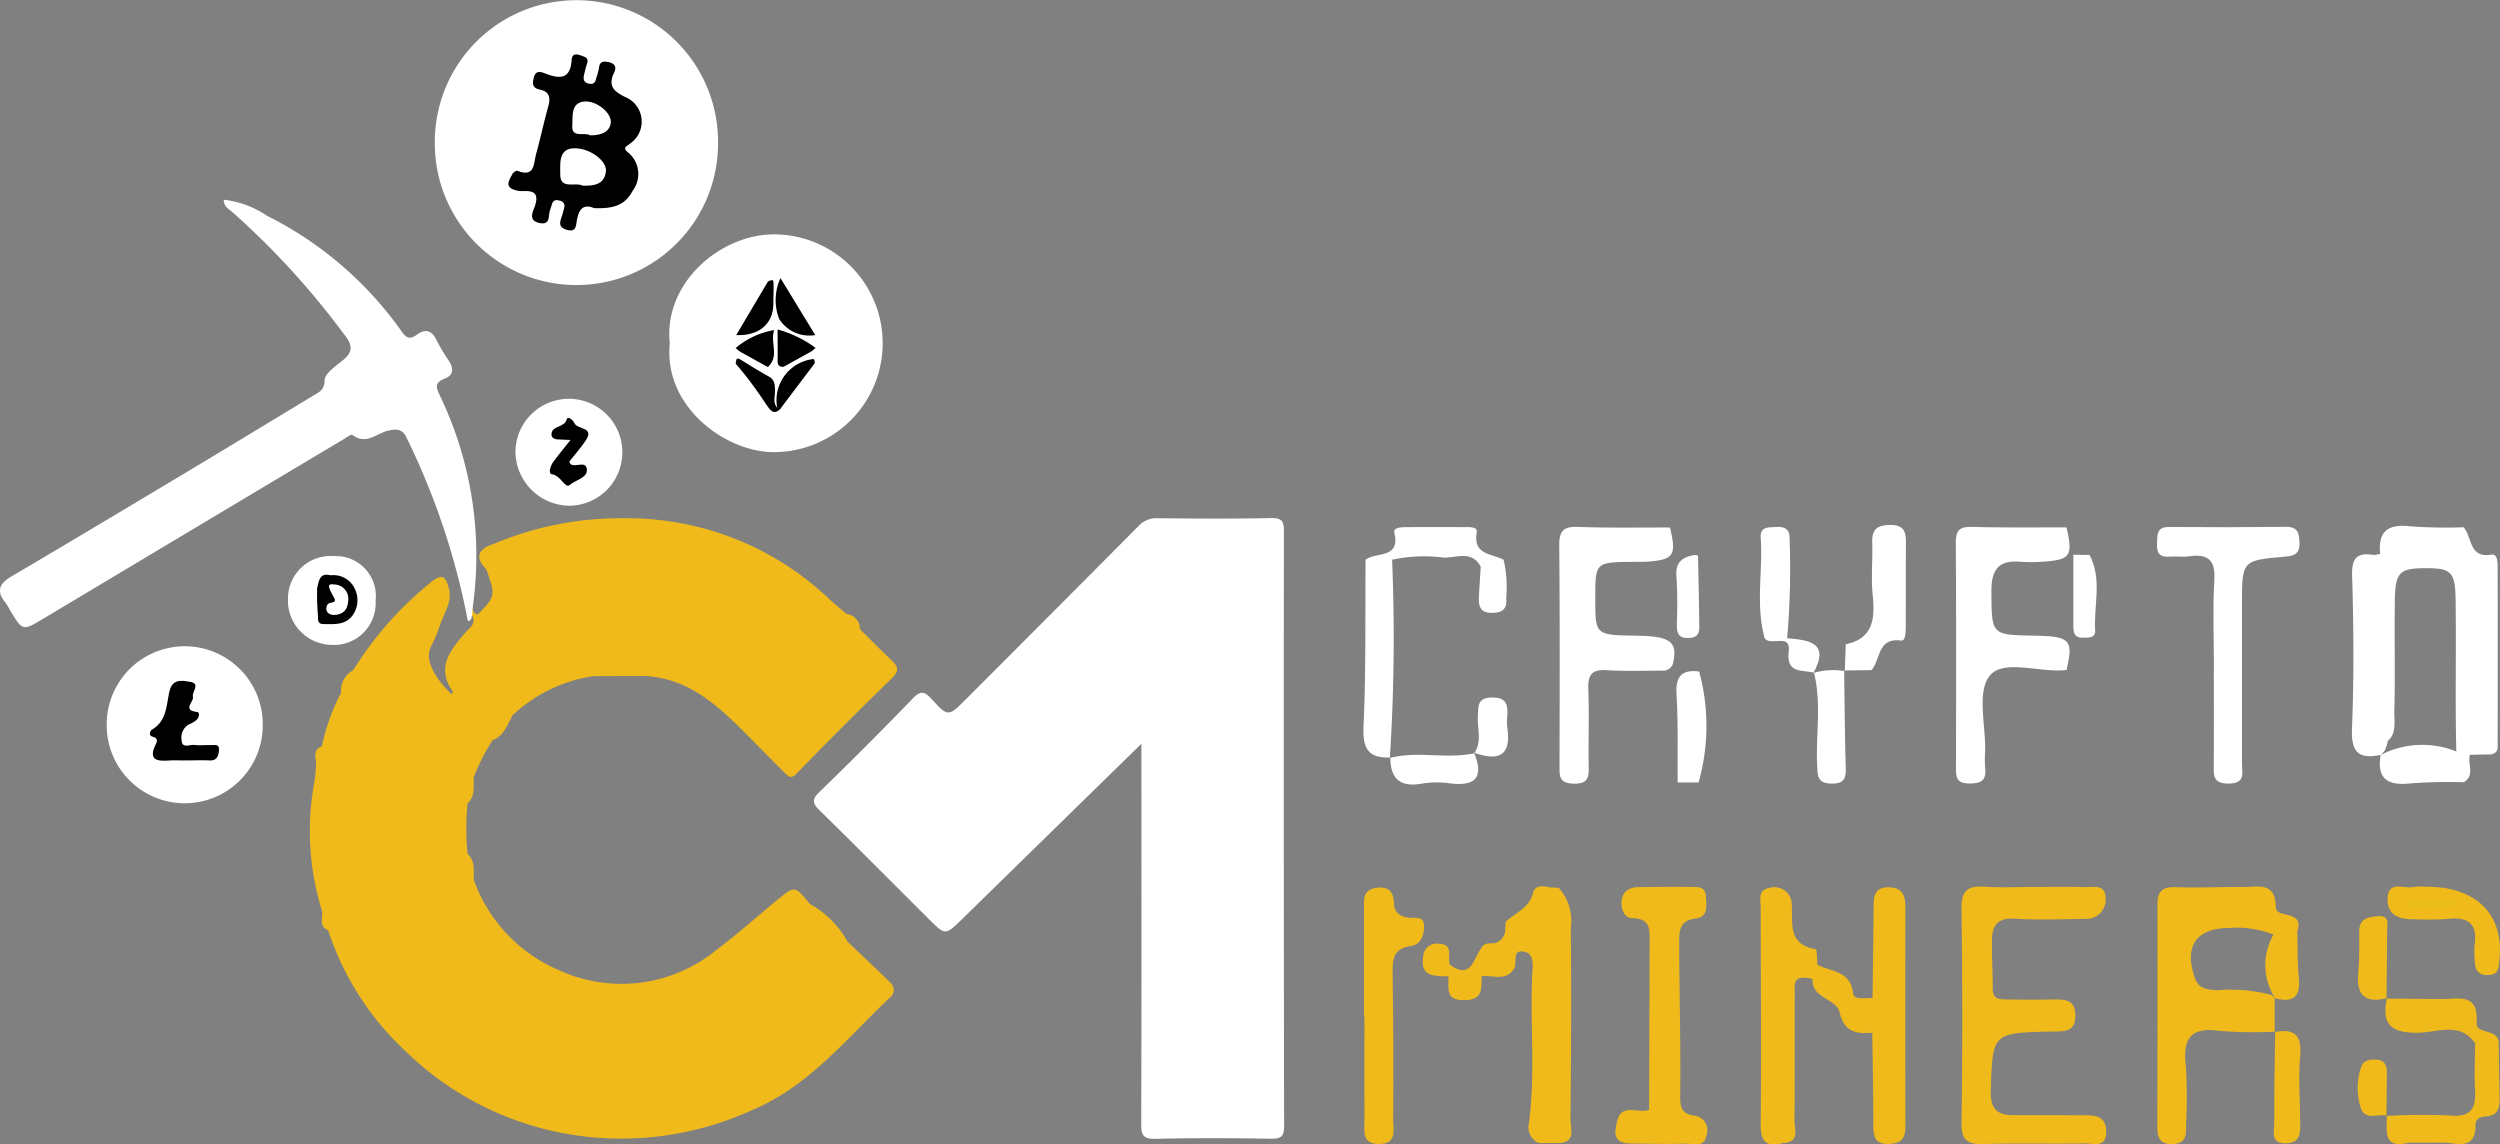 <svg xmlns="http://www.w3.org/2000/svg" xmlns:xlink="http://www.w3.org/1999/xlink" width="129.561" height="59.309" viewBox="0 0 129.561 59.309">
  <rect x="0" y="0" width="129.561" height="59.309" fill="#808080" stroke="none"/>
  <defs>
    <clipPath id="clip-path">
      <rect id="Rectangle_3428" data-name="Rectangle 3428" width="129.561" height="59.309" fill="none"/>
    </clipPath>
  </defs>
  <g id="Group_12553" data-name="Group 12553" transform="translate(0 0.004)">
    <g id="Group_12552" data-name="Group 12552" transform="translate(0 -0.004)" clip-path="url(#clip-path)">
      <path id="Path_37615" data-name="Path 37615" d="M354.029,575.912a7.792,7.792,0,0,0-4.2,2.036,4.4,4.4,0,0,0-1.022,1.276,10.117,10.117,0,0,0-.993,1.961c-.291.4-.06.917-.31,1.324a13.628,13.628,0,0,0,0,2.615c.251.405.015.927.315,1.321a8.011,8.011,0,0,0,4.41,4.7,7.769,7.769,0,0,0,8.092-.976c1.112-.839,2.156-1.769,3.232-2.656.91-.749.911-.748,1.685.2.643.668,1.315,1.306,1.964,1.969.739.7,1.483,1.4,2.215,2.115a.5.5,0,0,1-.045.791c-2.235,2.114-4.181,4.588-7.134,5.82a16.311,16.311,0,0,1-9.436,1.251,15.913,15.913,0,0,1-8.489-4.289,14.94,14.94,0,0,1-4.039-6.3c-.285-.276-.021-.726-.315-1a13.93,13.93,0,0,1-.4-6.636,8.009,8.009,0,0,0,.094-.886c.161-.315.047-.711.3-1a10.886,10.886,0,0,1,1-2.78c.193-.4.425-.776.629-1.168A18.124,18.124,0,0,1,345.667,571c.6-.469.722-.135.861.333.215.723-.257,1.317-.455,1.94a7.42,7.42,0,0,1-.461,1.1c-.329.641.107,1.543,1.058,2.469.031-.034.095-.09.09-.1-.913-1.261-.159-2.162.63-3.083.2-.234.593-.459.353-.894-.24-.065-.178-.254-.1-.368s.156-.065.116.082c.08.147.214.329.357.163.317-.37.778-.7.67-1.281a7.864,7.864,0,0,0-.313-.983.87.87,0,0,1,.345-1.3,16.954,16.954,0,0,1,6.963-1.347,15.177,15.177,0,0,1,10.4,4.122c.311.293.645.562.969.842a5.163,5.163,0,0,1,.688.782c.552.545,1.1,1.1,1.658,1.631.337.32.384.541,0,.914q-2.5,2.423-4.928,4.929c-.267.276-.4.2-.581.019-.688-.683-1.363-1.378-2.047-2.064-1.469-1.474-2.979-2.877-5.225-3a5.813,5.813,0,0,0-2.681.007" transform="translate(-323.274 -540.872)" fill="#f0bb1a"/>
      <path id="Path_37616" data-name="Path 37616" d="M908.905,579.471q-4.646,4.541-9.265,9.06c-.891.872-.883.881-1.754.013-1.875-1.871-3.742-3.75-5.632-5.606-.356-.35-.467-.552-.042-.963q2.472-2.394,4.863-4.87c.4-.412.609-.34.96.042.85.929.875.916,1.751.04q4.488-4.489,8.963-8.992a1.246,1.246,0,0,1,.991-.417c1.966.02,3.933.032,5.9-.008.565-.011.655.181.654.688q-.016,15.4.011,30.809c0,.542-.147.675-.675.667-1.993-.031-3.988-.041-5.981.006-.633.015-.751-.174-.749-.77.021-6.337.011-12.673.009-19.01,0-.264,0-.527,0-.691" transform="translate(-849.757 -540.921)" fill="#fff"/>
      <path id="Path_37617" data-name="Path 37617" d="M491.237,7.432a7.339,7.339,0,1,1-14.676-.174,7.338,7.338,0,1,1,14.676.174" transform="translate(-454.025 0.004)" fill="#fff"/>
      <path id="Path_37618" data-name="Path 37618" d="M24.484,240.239q-.008.143-.016.287c-.027.077-.034.174-.086.227-.144.147-.152,0-.167-.1a37.512,37.512,0,0,0-3.106-9.256c-.224-.508-.47-.557-.968-.451-.605.128-1.166.776-1.873.224-.062-.049-.325.143-.485.239q-7.751,4.628-15.5,9.263c-1.108.664-1.1.68-1.75-.394a3.557,3.557,0,0,0-.255-.42c-.483-.593-.32-.979.316-1.353,3.1-1.825,6.191-3.675,9.278-5.525,2.127-1.275,4.245-2.565,6.369-3.847.3-.184.575-.278.584-.8.006-.339.546-.706.9-.993.539-.435.6-.761.124-1.359a41.4,41.4,0,0,0-5.829-6.377c-.172-.143-.423-.27-.425-.62a4.977,4.977,0,0,1,2.242.832,18.848,18.848,0,0,1,6.982,6c.247.361.441.412.78.165.454-.33.787-.226,1.031.293a8.82,8.82,0,0,0,.629,1.053c.258.395.254.75-.214.928-.586.223-.417.515-.222.933a19.157,19.157,0,0,1,1.657,11.042" transform="translate(0 -208.633)" fill="#fff"/>
      <path id="Path_37619" data-name="Path 37619" d="M733.491,262.47c-.342-3.142,2.648-5.7,5.486-5.653a5.643,5.643,0,0,1-.053,11.285c-2.478.035-5.771-2.321-5.433-5.632" transform="translate(-698.779 -244.671)" fill="#fff"/>
      <path id="Path_37620" data-name="Path 37620" d="M125.068,711.341a4.044,4.044,0,1,1-8.085-.058,4.043,4.043,0,0,1,8.085.058" transform="translate(-111.451 -673.833)" fill="#fff"/>
      <path id="Path_37621" data-name="Path 37621" d="M567.615,442.535a2.83,2.83,0,0,1-2.724-2.8,2.77,2.77,0,1,1,2.724,2.8" transform="translate(-538.178 -416.327)" fill="#fff"/>
      <path id="Path_37622" data-name="Path 37622" d="M320.11,611.635a2.164,2.164,0,0,1-2.289,2.3,2.305,2.305,0,0,1-2.253-2.4,2.21,2.21,0,0,1,2.392-2.2,2.069,2.069,0,0,1,2.151,2.3" transform="translate(-300.645 -580.514)" fill="#fff"/>
      <path id="Path_37623" data-name="Path 37623" d="M650.352,734.232c.057-.284.282-.315.5-.279.725.123,1.524-.346,2.186.272l-2.681.007" transform="translate(-619.597 -699.191)" fill="#f0bb1a"/>
      <path id="Path_37624" data-name="Path 37624" d="M889.429,992.522a6.092,6.092,0,0,1-1.964-1.969,5.025,5.025,0,0,1,1.964,1.969" transform="translate(-845.497 -943.71)" fill="#f0bb1a"/>
      <path id="Path_37625" data-name="Path 37625" d="M539.9,785.3c-.061-.747.543-.962,1.022-1.276-.27.482-.432,1.051-1.022,1.276" transform="translate(-514.361 -746.947)" fill="#f0bb1a"/>
      <path id="Path_37626" data-name="Path 37626" d="M525.934,596.325a1.613,1.613,0,0,0-.346,1.3c-.575-.585-.459-1.022.346-1.3" transform="translate(-500.391 -568.125)" fill="#f0bb1a"/>
      <path id="Path_37627" data-name="Path 37627" d="M374.471,734.513a1.212,1.212,0,0,1-.629,1.168,1.178,1.178,0,0,1,.629-1.168" transform="translate(-356.163 -699.778)" fill="#f0bb1a"/>
      <path id="Path_37628" data-name="Path 37628" d="M512.045,937.087c-.6-.323-.234-.875-.315-1.321.4.371.313.856.315,1.321" transform="translate(-487.496 -891.514)" fill="#f0bb1a"/>
      <path id="Path_37629" data-name="Path 37629" d="M511.739,853.8c.068-.45-.263-.993.31-1.324,0,.466.091.952-.31,1.324" transform="translate(-487.505 -812.164)" fill="#f0bb1a"/>
      <path id="Path_37630" data-name="Path 37630" d="M352.675,998.171c.558.19.227.661.315,1-.518-.2-.249-.654-.315-1" transform="translate(-335.985 -950.967)" fill="#f0bb1a"/>
      <path id="Path_37631" data-name="Path 37631" d="M345.92,817.988a1.14,1.14,0,0,1-.3,1c.039-.351-.246-.8.3-1" transform="translate(-329.239 -779.305)" fill="#f0bb1a"/>
      <path id="Path_37632" data-name="Path 37632" d="M928.433,673.616c-.33-.172-.639-.362-.688-.782a.77.77,0,0,1,.688.782" transform="translate(-883.872 -641.016)" fill="#f0bb1a"/>
      <path id="Path_37633" data-name="Path 37633" d="M561.568,67.526c-.6-.245-.8.145-.886.7-.042.262-.053.555-.493.436s-.4-.363-.286-.678c.054-.154.094-.313.134-.471a.277.277,0,0,0-.225-.365c-.169-.05-.326-.053-.4.148-.038.1-.059.211-.1.31-.122.281.045.819-.55.7-.641-.133-.326-.622-.233-.914.3-.949-.546-.694-.861-.752-.76-.141-.527-.495-.306-.89.043-.077.2-.174.253-.151.908.362.832-.388.963-.862.225-.814.4-1.643.626-2.456.124-.437.094-.78-.4-.881-.419-.086-.431-.3-.341-.642.1-.389.379-.284.58-.205.742.29,1.315.325,1.378-.7.019-.314.221-.328.465-.235.2.076.444.108.331.432-.063.179-.1.367-.148.552-.059.24-.032.432.265.485.266.048.323-.119.369-.321a3.272,3.272,0,0,0,.132-.471c.024-.345.2-.393.495-.331.315.067.433.244.3.526-.315.661-.1.959.56,1.282a1.377,1.377,0,0,1,.263,2.413c-.146.137-.438.195-.112.461a1.436,1.436,0,0,1,.242,1.986c-.363.7-.911.947-2.009.9" transform="translate(-530.796 -56.747)"/>
      <path id="Path_37634" data-name="Path 37634" d="M806.753,307.459l1.647-2.781c.179-.276.332-.221.458.041a2.177,2.177,0,0,1-1.876,2.989c-.145,0-.256-.07-.229-.249" transform="translate(-768.597 -290.096)"/>
      <path id="Path_37635" data-name="Path 37635" d="M850.409,304.769l1.8,2.95c0,.056.013.14-.014.15a1.668,1.668,0,0,1-2.031-1.322c-.007-.485,0-.97,0-1.455,0-.164,0-.334.241-.322" transform="translate(-809.961 -290.356)"/>
      <path id="Path_37636" data-name="Path 37636" d="M805.036,299.233a2.719,2.719,0,0,0-.069,2.114,1.846,1.846,0,0,0,1.873.836c.191.217.314.436.016.665-.652-.033-1.132-.512-1.753-.674a5,5,0,0,0,.135,1.753.54.54,0,0,1-.873.035.2.2,0,0,1-.015-.077c.12-.518.405-1.2.025-1.521s-.895.258-1.352.438a1.518,1.518,0,0,1-.315.059c-.305-.242-.136-.459.035-.677,1.19.048,1.925-.583,1.924-1.649,0-.353.023-.707.007-1.059-.012-.26-.179-.083-.284-.073.117-.432.289-.656.647-.169" transform="translate(-764.588 -284.819)" fill="#fff"/>
      <path id="Path_37637" data-name="Path 37637" d="M806.11,362.633a4.175,4.175,0,0,1,2-.936c-.221.655.293,1.351-.329,1.916a2.018,2.018,0,0,1-1.474-.818l-.192-.162" transform="translate(-767.989 -344.592)"/>
      <path id="Path_37638" data-name="Path 37638" d="M800.917,384.58l1.474.818a.561.561,0,0,0,.83-.016,1.493,1.493,0,0,1,1.475-.818c.11.2.9.253.137.639-.935.379-1.906.725-1.781,2.036.01.106-.076.2-.139.29-.28.065-.352-.162-.341-.327.083-1.32-.939-1.592-1.843-1.981-.644-.421.04-.453.188-.642" transform="translate(-762.604 -366.378)" fill="#fff"/>
      <path id="Path_37639" data-name="Path 37639" d="M853.938,362.171l-1.475.818c-.247.026-.324-.092-.319-.329.012-.508,0-1.017,0-1.6a5.892,5.892,0,0,1,1.968.954l-.178.159" transform="translate(-811.846 -343.984)"/>
      <path id="Path_37640" data-name="Path 37640" d="M806.195,393.188c.04-.131-.012-.375.267-.2.484.3.967.6,1.462.874.286.161.3.4.311.687.014.31-.132.649.116.931a.133.133,0,0,1,.2.013c-.4.435-.58.064-.793-.218a18.8,18.8,0,0,0-1.561-2.083" transform="translate(-768.07 -374.343)"/>
      <path id="Path_37641" data-name="Path 37641" d="M851.8,396.036l-.2-.013a2.154,2.154,0,0,1,1.809-2.516c.153-.044.13.113.138.209l-1.75,2.319" transform="translate(-811.325 -374.891)"/>
      <path id="Path_37642" data-name="Path 37642" d="M166.069,750.242c-.245,0-.49-.012-.734,0-.623.038-1.194.048-.749-.854.074-.149.088-.31-.153-.369-.279-.068-.12-.338-.063-.37.78-.441.754-1.271.913-1.972s.674-.569,1.069-.508c.567.089.09.512.151.773s-.572.693.21.789c.184.022.092.3-.013.405a1.44,1.44,0,0,1-.418.244.787.787,0,0,0-.359.85c.029.4.428.179.662.209.267.035.543,0,.814.01.2.007.491-.093.454.272-.027.273-.1.538-.481.521-.434-.019-.87,0-1.3,0" transform="translate(-156.505 -710.833)"/>
      <path id="Path_37643" data-name="Path 37643" d="M603.6,459.147c-.3-.013-.488-.023-.673-.029s-.335-.1-.315-.292c.048-.445.679-.3.792-.762.036-.149.316.015.4.217.145.333,1.064.185.578.9-.258.381-.566.728-.849,1.086.03.058.042.118.078.141.265.171.853-.237.832.333-.014.38-.594.483-.89.741-.233.2-.464-.507-.923-.558-.2-.022-.077-.435.07-.636.255-.349.532-.682.9-1.144" transform="translate(-574.031 -436.346)"/>
      <path id="Path_37644" data-name="Path 37644" d="M347.629,629.914a1.215,1.215,0,0,1,1.252.7,1.346,1.346,0,0,1-.127,1.392c-.382.5-.949.437-1.492.436-.282,0-.3-.19-.285-.382a12.117,12.117,0,0,1-.048-1.473c.107-.55.207-.786.7-.674" transform="translate(-330.493 -600.099)"/>
      <path id="Path_37645" data-name="Path 37645" d="M615.085,164.438c-.344-.2-1.178.232-1.157-.592.011-.445-.123-1.277.635-1.34.852-.071,1.788.645,1.734,1.176-.069.674-.572.779-1.212.756" transform="translate(-584.894 -154.817)" fill="#fff"/>
      <path id="Path_37646" data-name="Path 37646" d="M628.02,112.853c-.268-.178-.968.17-.914-.5.033-.423-.1-1.141.562-1.242s1.458.57,1.434,1.055c-.021.443-.4.7-1.081.692" transform="translate(-597.447 -105.843)" fill="#fff"/>
      <path id="Path_37647" data-name="Path 37647" d="M358.712,641.127c-.022.38-.131.688-.566.774s-.691-.167-.52-.508c.087-.173.519-.048.359-.343-.363-.67-.383-.761.055-.706a.738.738,0,0,1,.672.783" transform="translate(-340.662 -610.05)" fill="#fff"/>
      <path id="Path_37648" data-name="Path 37648" d="M2153.47,971.614c.867,0,1.734-.021,2.6.008.436.015,1.077-.181,1.077.579a1,1,0,0,1-1.091,1.065c-1.2.023-2.411.067-3.61-.01-.828-.053-1.17.3-1.186,1.039-.019.863.04,1.727.037,2.591,0,.6.425.551.8.558q1.227.021,2.455,0c.6-.012,1.028.09,1.027.846,0,.786-.5.814-1.059.815-.1,0-.193,0-.289,0-2.963.081-2.94.082-3.035,3.064-.028.859.268,1.271,1.126,1.271q1.878,0,3.755.007c.561,0,1.082.058,1.1.809.028.919-.675.641-1.127.65-1.733.031-3.467-.02-5.2.029-.828.023-1.185-.152-1.171-1.1.057-3.706.048-7.414,0-11.121-.011-.922.337-1.17,1.185-1.113.863.058,1.732.012,2.6.012" transform="translate(-2048.025 -925.647)" fill="#f0bb1a"/>
      <path id="Path_37649" data-name="Path 37649" d="M2370.238,977.339q0,.881,0,1.762l.022-.023a21.294,21.294,0,0,1-2.883-.039c-1.546-.221-1.9.449-1.744,1.835a26.6,26.6,0,0,1,.013,3.029c0,.486.036.972-.688,1-.683.028-.8-.351-.8-.9q.01-5.771.005-11.542c0-.7.31-.9.984-.869,1.152.045,2.308-.022,3.462-.008.753.009,1.68-.3,1.688,1.058,0,.586,1.5.108,1.113,1.236a1.169,1.169,0,0,1-1.154.206,5.2,5.2,0,0,0-2.385-.378c-1.71.017-2.336.943-1.774,2.582.205.6.666.605,1.144.646a8.483,8.483,0,0,1,2.839.244l.162.161" transform="translate(-2252.354 -925.615)" fill="#f0bb1a"/>
      <path id="Path_37650" data-name="Path 37650" d="M1775.77,983.431q.014-4.332.026-8.663c0-.615.094-1.264-.885-1.277-.416-.005-.6-.45-.566-.874.047-.526.4-.733.892-.737.866-.006,1.733-.024,2.6-.008.36.007.852-.082.877.483.02.452.151,1.067-.535,1.151-.926.114-.848.795-.847,1.393.006,2.6.081,5.2.05,7.792-.007.6.086.928.677,1.028a.766.766,0,0,1,.681,1.043c-.133.657-.681.4-1.058.414-1.009.029-2.02,0-3.031-.01-.6-.755-.725-1.339.511-1.443a.927.927,0,0,0,.609-.292" transform="translate(-1690.306 -925.906)" fill="#f0bb1a"/>
      <path id="Path_37651" data-name="Path 37651" d="M2024.8,978.13c.02-1.586.044-3.171.055-4.757,0-.523.063-.97.741-.981.7-.012.908.379.907,1.007q-.01,5.7,0,11.4c0,.585-.2.865-.832.891-.788.033-.828-.425-.83-1.009,0-1.585-.034-3.17-.053-4.755a.511.511,0,0,0-.5-.191.678.678,0,0,1-.841-.725c-.024-.575.327-.739.831-.714a.641.641,0,0,0,.524-.168" transform="translate(-1927.757 -926.407)" fill="#f0bb1a"/>
      <path id="Path_37652" data-name="Path 37652" d="M1494.748,979.43c0-1.832,0-3.664,0-5.5,0-.516-.125-1.1.668-1.2.645-.078.868.254.885.827.014.486.344.676.749.722.368.042.835-.119.81.5-.018.462-.191.9-.7.974-.936.13-.942.74-.932,1.471q.055,3.759.029,7.52c0,.522.212,1.256-.725,1.267-.92.011-.76-.679-.763-1.235-.009-1.783,0-3.567,0-5.35h-.023" transform="translate(-1424.056 -926.723)" fill="#f0bb1a"/>
      <path id="Path_37653" data-name="Path 37653" d="M1930.326,985.842c-.864.226-1.173-.055-1.163-.992.04-3.74,0-7.482,0-11.222,0-.39-.172-.916.484-1.012a.894.894,0,0,1,1.127.828c.057,1-.233,2.1,1.238,2.355.076.013.064.53.094.813-1.15.241-1.484.981-1.482,2.1.005,1.946.039,3.892.075,5.837a1.484,1.484,0,0,1-.377,1.289" transform="translate(-1837.917 -926.606)" fill="#f0bb1a"/>
      <path id="Path_37654" data-name="Path 37654" d="M1652.267,985.767l-1.065,0a1.658,1.658,0,0,1-.224-1.226c.076-2.451.01-4.9.036-7.356.009-.842.105-1.69-1.142-1.718-.334-.008-.285-.449-.414-.69l.027-.477c1.239.022,1.363-1.377,2.269-1.78l.486.021c.722,1.507.2,3.108.308,4.66.168,2.49.051,5,.046,7.5a1.314,1.314,0,0,1-.327,1.067" transform="translate(-1571.455 -926.53)" fill="#f0bb1a"/>
      <path id="Path_37655" data-name="Path 37655" d="M1954.1,1066.619a16.518,16.518,0,0,0,.068-3.611c-.005-1.327.058-2.665.055-3.984,0-1.352.54-1.665,1.661-1.635.708.359,1.705.293,1.839,1.47.041.365.647.234,1.013.247-.184.539-1.2.086-1.124.963.06.732.932.31,1.114.836-.83.069-1.466-.032-1.7-1.063-.165-.718-1.455-.7-1.405-1.723a1.491,1.491,0,0,0-.65-.051c-.343.11-.269.466-.27.738-.007,2.209.011,4.418-.016,6.627-.005.451.313,1.14-.582,1.187" transform="translate(-1861.689 -1007.383)" fill="#f0bb1a"/>
      <path id="Path_37656" data-name="Path 37656" d="M2618.6,971.411c2.545.005,3.977,1.46,3.728,3.779-.042.39-.009.781-.583.795-.627.015-.691-.389-.7-.853a4.322,4.322,0,0,1,0-.722c.159-1.131-.383-1.454-1.422-1.332a17.189,17.189,0,0,1-1.734.016c-.768.012-1.4-.226-1.354-1.1.051-.941.865-.453,1.346-.571a3.016,3.016,0,0,1,.721-.008" transform="translate(-2492.797 -925.454)" fill="#f0bb1a"/>
      <path id="Path_37657" data-name="Path 37657" d="M2614.176,1093.848c.959.007,1.918.017,2.878.022.87,0,1.9-.323,1.791,1.226-.046.634,1.124.28,1.146,1.043a.923.923,0,0,1-1.224.019c-.786-1.121-1.958-.563-2.917-.542-1.4.031-1.956-.4-1.649-1.792Z" transform="translate(-2490.497 -1042.096)" fill="#f0bb1a"/>
      <path id="Path_37658" data-name="Path 37658" d="M2619.826,1142.8l1.224-.019c.014.9.025,1.806.043,2.709.011.547.02,1.077-.742,1.111-.253.012-.5.132-.5.407.013,1.39-.956.961-1.706.944-.275-.222.479-.654-.1-.733-.652-.09-1.422-.215-1.649.741-1.38.346-1.132-.638-1.147-1.406l-.024.023a31.592,31.592,0,0,1,3.3-.026c1.08.1,1.351-.352,1.3-1.31-.047-.811,0-1.626,0-2.44" transform="translate(-2491.556 -1088.741)" fill="#f0bb1a"/>
      <path id="Path_37659" data-name="Path 37659" d="M1708.3,986.194c.1-4.408.124-8.817-.028-13.225a2.588,2.588,0,0,1,.624,2.1c.037,3.306.015,6.613-.015,9.92,0,.455.3,1.143-.581,1.207" transform="translate(-1627.491 -926.957)" fill="#f0bb1a"/>
      <path id="Path_37660" data-name="Path 37660" d="M2491.792,1130c.975-.182,1.419.105,1.323,1.207-.1,1.142-.008,2.3,0,3.453,0,.536.054,1.092-.743,1.105-.821.014-.6-.612-.6-1.026-.011-1.587.026-3.174.046-4.761Z" transform="translate(-2373.909 -1076.514)" fill="#f0bb1a"/>
      <path id="Path_37661" data-name="Path 37661" d="M1587.949,1020.262c.087.115.167.324.261.33,1.8.126,1.45,1.452,1.455,2.577q.016,4.041.027,8.083a.907.907,0,0,1-.508-1.063c.343-2.565.045-5.145.172-7.715.02-.412.112-1.008-.382-1.128-.719-.175-.371.563-.557.861-.43.687-1.106.328-1.682.4a1.266,1.266,0,0,1-1.725,0l0,.008a.405.405,0,0,1,.061-.62c1.136.846,1.23-.319,1.65-.856.262.066.266.563.589.418.115-.052-.083-.419,0-.645a.729.729,0,0,0,.641-.646" transform="translate(-1509.946 -972.014)" fill="#f0bb1a"/>
      <path id="Path_37662" data-name="Path 37662" d="M2585.548,1008.168c-1.139.286-1.6-.157-1.488-1.318.068-.713.054-1.436.051-2.154,0-.7.549-.74.992-.776.621-.05.45.483.451.826,0,1.149-.019,2.3-.031,3.447Z" transform="translate(-2461.845 -956.441)" fill="#f0bb1a"/>
      <path id="Path_37663" data-name="Path 37663" d="M2483.061,1020.575h1.128c.024.808.005,1.621.083,2.424.1,1.015-.336,1.293-1.251,1.037l.028.021a3.177,3.177,0,0,1,.013-3.481" transform="translate(-2365.136 -972.311)" fill="#f0bb1a"/>
      <path id="Path_37664" data-name="Path 37664" d="M2585.26,1164.087c-.471-.105-1.148.286-1.362-.429a3.38,3.38,0,0,1,.038-2.113c.126-.35.517-.388.866-.346s.455.318.456.619c0,.764-.013,1.528-.022,2.292Z" transform="translate(-2461.562 -1106.273)" fill="#f0bb1a"/>
      <path id="Path_37665" data-name="Path 37665" d="M2633.13,1229.256c-.572-.824-.467-1.226.643-1.128.691.061,1.391.011,2.169.011-.212.74-.949.587-1.067,1.11l-1.745.008" transform="translate(-2508.285 -1170.036)" fill="#f0bb1a"/>
      <path id="Path_37666" data-name="Path 37666" d="M1560.56,1035.313l-.061.62a4.3,4.3,0,0,1-.839-.061c-.534-.143-.527-.593-.465-1.018a.7.7,0,0,1,.815-.608c.771.033.431.676.551,1.066" transform="translate(-1485.433 -985.336)" fill="#f0bb1a"/>
      <path id="Path_37667" data-name="Path 37667" d="M1587.292,1069.773h1.724c-.031.6.108,1.232-.891,1.245-1.063.014-.79-.68-.834-1.246" transform="translate(-1512.228 -1019.183)" fill="#f0bb1a"/>
      <path id="Path_37668" data-name="Path 37668" d="M1772.033,1216.426c0,.254-.073.521-.36.5-1.07-.072-1,.52-.76,1.233-.828-.092-.636-.746-.53-1.175.235-.946,1.1-.354,1.65-.56" transform="translate(-1686.569 -1158.901)" fill="#f0bb1a"/>
      <path id="Path_37669" data-name="Path 37669" d="M1624.136,1033.9c.354.3.834.536.527,1.132a.521.521,0,0,1-.611.238c-.71-.132-.4-.731-.5-1.143.13-.241.359-.23.584-.227" transform="translate(-1546.774 -985.011)" fill="#f0bb1a"/>
      <path id="Path_37670" data-name="Path 37670" d="M1652.3,971.4c-.609.781-.839,2.046-2.269,1.78.508-.468,1.229-.708,1.421-1.514.089-.373.5-.36.848-.266" transform="translate(-1571.997 -925.413)" fill="#f0bb1a"/>
      <path id="Path_37671" data-name="Path 37671" d="M2635.074,984.629a4.505,4.505,0,0,1-3.061-.019,4.648,4.648,0,0,1,3.061.019" transform="translate(-2507.545 -937.809)" fill="#ecbe1c"/>
      <path id="Path_37672" data-name="Path 37672" d="M1495.621,610.22a97.96,97.96,0,0,1-.117,10.273l.027-.03c-1.13.042-1.444-.447-1.391-1.6.131-2.874.083-5.756.106-8.635a1.5,1.5,0,0,1,1.376-.007" transform="translate(-1423.476 -581.206)" fill="#fff"/>
      <path id="Path_37673" data-name="Path 37673" d="M2149.133,584.859l-.144.013c-1.325.11-3.14-.583-3.845.292-.667.828-.2,2.568-.232,3.906a6.362,6.362,0,0,0,0,.866c.074.643-.2.808-.821.805s-.694-.276-.692-.785c.012-3.9.017-7.8-.008-11.7,0-.633.2-.828.828-.811,1.635.044,3.272.022,4.909.027.337,1.448.206,1.665-1.1,1.766a8.026,8.026,0,0,1-1.3.012c-1.157-.1-1.5.457-1.491,1.553.017,2.236-.027,2.236,2.208,2.277,1.882.034,2.049.211,1.685,1.778" transform="translate(-2042.033 -550.138)" fill="#fff"/>
      <path id="Path_37674" data-name="Path 37674" d="M1714.267,584.943c-1.012,0-2.027.039-3.035-.023-.791-.049-.979.269-.949,1,.053,1.3,0,2.6.02,3.9.008.566.046,1.007-.791.98-.737-.023-.721-.388-.72-.907.009-3.807.021-7.615-.014-11.422-.007-.752.2-1.006.971-.977,1.588.06,3.179.027,4.769.032.339,1.427.2,1.655-1.082,1.763-.286.024-.574.013-.861.016-1.932.022-1.932.022-1.929,1.916,0,1.879,0,1.879,2.106,1.91,1.8.027,2.176.308,1.92,1.446a.536.536,0,0,1-.406.361" transform="translate(-1627.971 -550.188)" fill="#fff"/>
      <path id="Path_37675" data-name="Path 37675" d="M2366.7,584.72c0-1.539-.07-3.081.021-4.614.063-1.059-.34-1.371-1.311-1.233-.33.047-.674-.013-1.008.017-.515.046-.676-.191-.651-.672.022-.439-.047-.872.625-.866q3.029.026,6.057-.006c.619-.008.683.329.7.816.024.586-.261.687-.781.732-2.2.187-2.2.207-2.2,2.482,0,2.74,0,5.481,0,8.221,0,.482.214,1.056-.7,1.054-.853,0-.762-.485-.759-1.026.008-1.635,0-3.269,0-4.9" transform="translate(-2251.964 -550.042)" fill="#fff"/>
      <path id="Path_37676" data-name="Path 37676" d="M2578.9,617.8c-1.17.252-1.543-.156-1.492-1.395.108-2.638.083-5.285.006-7.924-.028-.966.337-1.168,1.151-1.034.828.329.712,1.071.716,1.724.016,2.554.034,5.108,0,7.662a1.659,1.659,0,0,1-.194.772c-.06.065-.121.13-.182.2" transform="translate(-2455.517 -578.681)" fill="#fff"/>
      <path id="Path_37677" data-name="Path 37677" d="M2699.553,620.552l-1.127.021a1.827,1.827,0,0,1-.4-1.477q-.025-3.594,0-7.188a2.931,2.931,0,0,1,.158-1.13c.182-.44.551-.468.951-.457.428.011.593.254.583.643-.084,3.2.22,6.4-.159,9.588" transform="translate(-2570.423 -581.457)" fill="#fff"/>
      <path id="Path_37678" data-name="Path 37678" d="M2608.045,589.634c.007-3.037.023-6.073.012-9.11,0-.422.229-1.068-.577-1.056s-.542.666-.545,1.077c-.024,3.037-.015,6.074-.017,9.11-.143.467.282,1.06-.319,1.424a2.084,2.084,0,0,1-.383-1.51c-.073-2.651,0-5.3-.041-7.954-.022-1.441-.226-1.633-1.558-1.629s-1.564.2-1.59,1.616c-.034,1.928.026,3.858-.028,5.786-.017.624.191,1.4-.664,1.729-.031-2.773-.056-5.546-.1-8.318-.008-.507.173-1.065-.272-1.5l.3-.052a3.082,3.082,0,0,1,2.3-.4,2.058,2.058,0,0,0,2.017-.987c.468.483.254,1.625,1.458,1.423.312-.053.316.417.317.7q.007,4.621,0,9.243a.358.358,0,0,1-.311.4" transform="translate(-2478.915 -550.54)" fill="#fff"/>
      <path id="Path_37679" data-name="Path 37679" d="M1928.931,583.214c-.491-1.725-.09-3.486-.211-5.226-.041-.584.39-.532.776-.558.455-.03.742.1.72.616a41.47,41.47,0,0,1-.126,5.146,1.381,1.381,0,0,1-1.159.021" transform="translate(-1837.472 -550.119)" fill="#fff"/>
      <path id="Path_37680" data-name="Path 37680" d="M1988.745,734.489c.025,1.67.035,3.341.083,5.01.016.564-.06.872-.755.854-.718-.018-.7-.409-.725-.925-.08-1.607.235-3.227-.166-4.822l-.037.018a3.536,3.536,0,0,1,1.633-.1Z" transform="translate(-1893.174 -699.743)" fill="#fff"/>
      <path id="Path_37681" data-name="Path 37681" d="M1497.87,579.284l-1.376.007c.508-.449,1.823-.016,1.491-1.42-.068-.287.426-.28.7-.282q1.436-.009,2.873,0c.271,0,.759-.045.7.27-.21,1.193.791,1.088,1.387,1.421a1.343,1.343,0,0,1-1.186.35c-.463-.852-1.268-.442-1.916-.462a7.716,7.716,0,0,0-2.677.113" transform="translate(-1425.725 -550.271)" fill="#fff"/>
      <path id="Path_37682" data-name="Path 37682" d="M1837.214,741.257c-.012-1.517.033-3.038-.058-4.551-.056-.94.263-1.305,1.174-1.193h0a20.975,20.975,0,0,1-.03,5.749l-1.086,0" transform="translate(-1750.271 -700.712)" fill="#fff"/>
      <path id="Path_37683" data-name="Path 37683" d="M2612.3,576.347c.266,1.122-.163,1.525-1.309,1.414-.993-.1-2-.027-3-.032-.129-1.209.439-1.566,1.587-1.431a25.781,25.781,0,0,0,2.726.048" transform="translate(-2484.638 -549.02)" fill="#fff"/>
      <path id="Path_37684" data-name="Path 37684" d="M1527.491,824.867c.526,1.253.1,1.751-1.229,1.592a4.813,4.813,0,0,0-1.438.005c-1.13.212-1.668-.216-1.665-1.352l-.028.031c1.438-.386,2.926.071,4.37-.245Z" transform="translate(-1451.103 -785.859)" fill="#fff"/>
      <path id="Path_37685" data-name="Path 37685" d="M2612.5,816.84q-.014.7-.029,1.4a26.87,26.87,0,0,0-2.709.055c-1.179.136-1.815-.175-1.593-1.48l-.038.032a4.689,4.689,0,0,1,4.369-.008" transform="translate(-2484.792 -777.701)" fill="#fff"/>
      <path id="Path_37686" data-name="Path 37686" d="M2022.77,581.51c1.448-.325,1.515-1.355,1.393-2.567-.09-.9.008-1.821-.023-2.731-.024-.71.313-.893.964-.891.679,0,.789.366.784.917-.013,1.438-.005,2.876-.01,4.315,0,.285-.01.79-.228.759-1.251-.179-1.07.995-1.548,1.531a2.492,2.492,0,0,0-1.331-1.333" transform="translate(-1927.113 -548.114)" fill="#fff"/>
      <path id="Path_37687" data-name="Path 37687" d="M1615.329,767.266c.424-.611.151-1.3.192-1.947.031-.505-.028-.927.71-.945.791-.019.854.4.81.994a2.608,2.608,0,0,0,.005.574c.224,1.5-.5,1.729-1.727,1.292l.01.031" transform="translate(-1538.931 -728.226)" fill="#fff"/>
      <path id="Path_37688" data-name="Path 37688" d="M2272.978,607.856c.673,1.265.213,2.618.292,3.928.023.393-.36.362-.643.365-.5.005-.486-.359-.486-.7,0-1.2,0-2.4,0-3.6l.834.011" transform="translate(-2164.691 -579.1)" fill="#fff"/>
      <path id="Path_37689" data-name="Path 37689" d="M1838.148,608.281c.022,1.152.05,2.3.063,3.455,0,.372.071.782-.527.81-.683.033-.631-.414-.631-.853a22.9,22.9,0,0,0-.021-2.3c-.077-.748.276-1.033.92-1.14a.475.475,0,0,1,.2.032" transform="translate(-1750.149 -579.484)" fill="#fff"/>
      <path id="Path_37690" data-name="Path 37690" d="M1620.753,613.844c.3-.454.774-.293,1.186-.35a6.321,6.321,0,0,1,.133,1.982c.054.535-.166.768-.734.767-.624,0-.7-.354-.679-.831.027-.523.062-1.045.094-1.567" transform="translate(-1544.015 -584.482)" fill="#fff"/>
      <path id="Path_37691" data-name="Path 37691" d="M1934,699.384l1.159-.021c1.111.107,2.229.21,1.357,1.807l.037-.019c-.61-.157-1.455.074-1.317-1.1.115-.975-.911-.262-1.236-.665" transform="translate(-1842.537 -666.29)" fill="#fff"/>
      <path id="Path_37692" data-name="Path 37692" d="M2021.05,704.289c1.2-.308,1.634.143,1.331,1.333l-1.416.018.034.032q.026-.692.051-1.383" transform="translate(-1925.394 -670.893)" fill="#fff"/>
      <path id="Path_37693" data-name="Path 37693" d="M1861.459,741.649q.015-2.874.03-5.749a10.741,10.741,0,0,1-.03,5.749" transform="translate(-1773.431 -701.099)" fill="#fff"/>
      <path id="Path_37694" data-name="Path 37694" d="M2057.995,583.9q0-1.081,0-2.162c0-.369.078-.652.546-.657.435,0,.6.2.6.606q-.007,2.162,0,4.324c0,.38-.088.629-.551.647-.573.022-.6-.323-.6-.74,0-.673,0-1.345,0-2.018Z" transform="translate(-1960.666 -553.604)" fill="#fff"/>
    </g>
  </g>
</svg>
